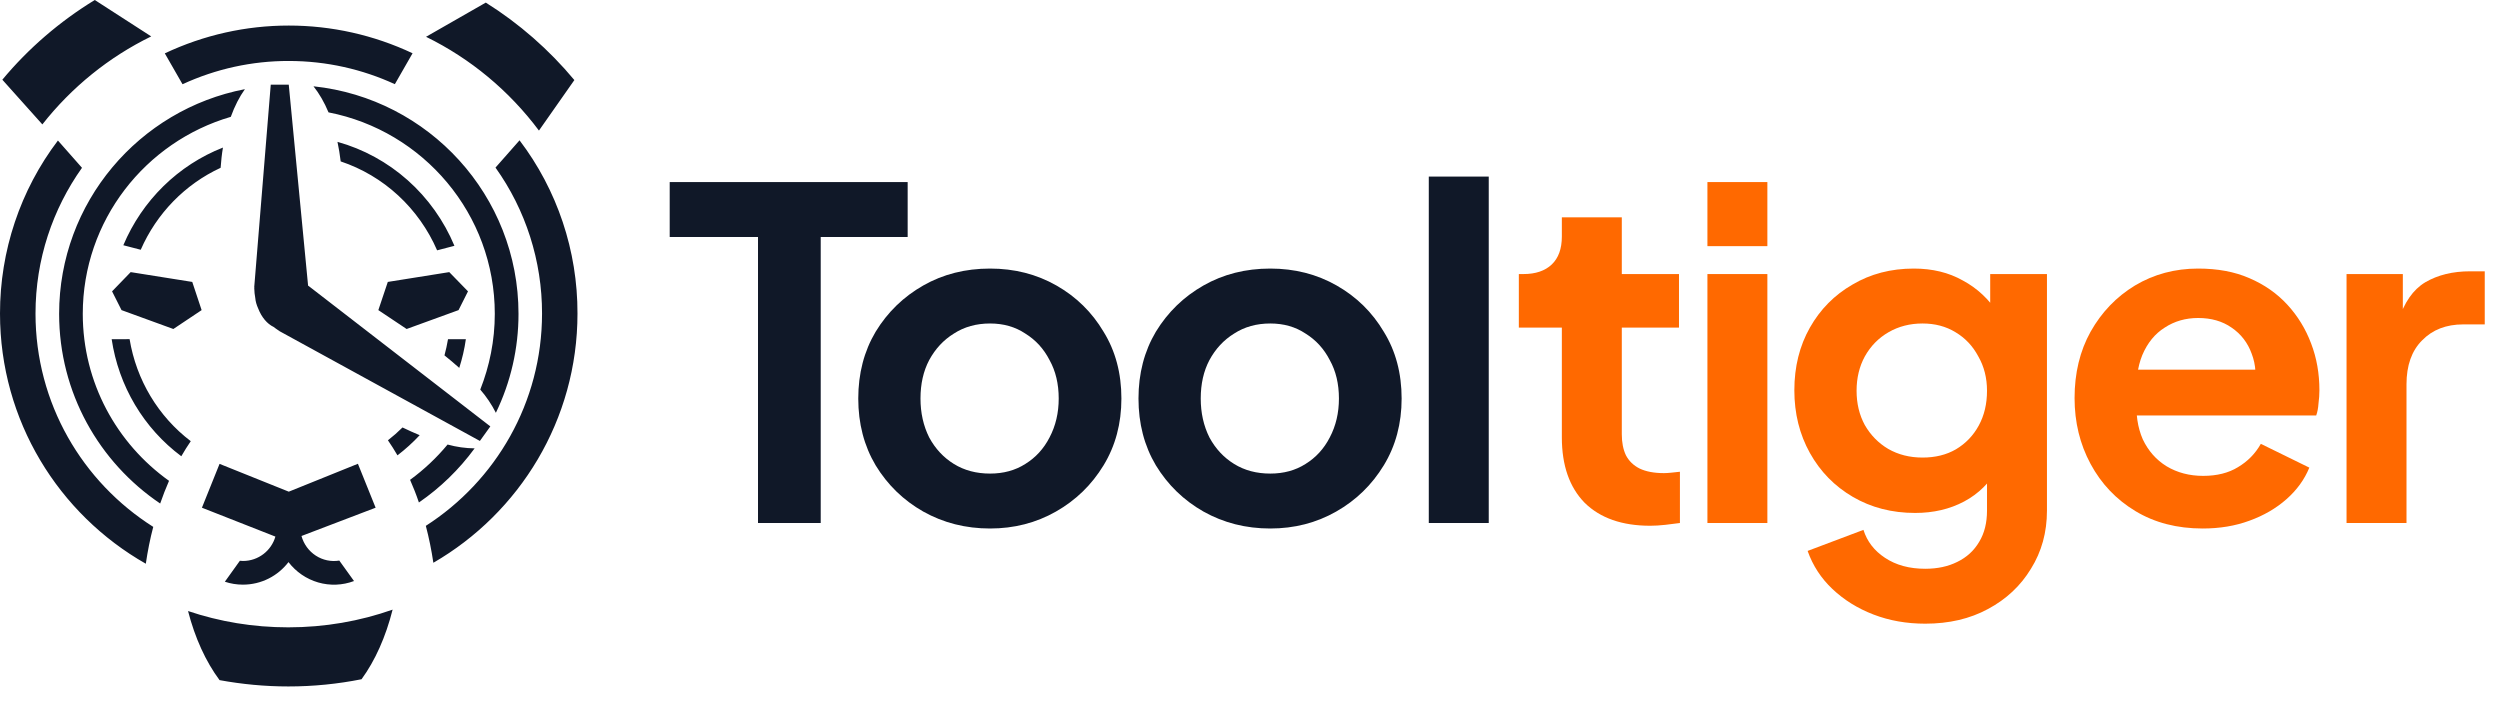 <svg width="157" height="44" viewBox="0 0 157 44" fill="none" xmlns="http://www.w3.org/2000/svg">
<path d="M5.952 -1.14441e-05C3.753 1.343 1.787 3.035 0.147 5.006L2.66 7.813C4.502 5.472 6.839 3.583 9.496 2.286L5.952 -1.14441e-05ZM30.508 0.163L26.755 2.311C29.543 3.676 31.973 5.694 33.846 8.2L36.07 5.028C34.48 3.118 32.602 1.476 30.508 0.163ZM18.136 1.605C15.447 1.603 12.789 2.199 10.35 3.351L11.462 5.29C13.558 4.323 15.834 3.825 18.136 3.829C20.513 3.829 22.767 4.354 24.797 5.286L25.909 3.345C23.473 2.198 20.82 1.604 18.136 1.605ZM17.003 5.317L15.966 18.027H15.972L15.968 18.104C15.974 18.317 15.993 18.518 16.031 18.714C16.049 18.928 16.112 19.149 16.213 19.37C16.428 19.924 16.775 20.338 17.186 20.534C17.28 20.611 17.384 20.678 17.484 20.747C17.505 20.759 17.526 20.772 17.546 20.785V20.793L30.137 27.691L30.793 26.778L19.374 17.954C19.361 17.954 19.355 17.945 19.348 17.939L18.134 5.317H17.003ZM19.685 5.417C20.043 5.866 20.366 6.42 20.631 7.057C26.578 8.216 31.073 13.435 31.073 19.709C31.073 21.391 30.742 22.993 30.161 24.466C30.546 24.909 30.875 25.398 31.141 25.924C32.078 23.991 32.564 21.864 32.562 19.709C32.562 12.29 26.927 6.186 19.685 5.419V5.417ZM15.38 5.599C8.732 6.879 3.713 12.712 3.713 19.709C3.713 24.666 6.229 29.037 10.059 31.621C10.226 31.139 10.411 30.663 10.615 30.196C7.336 27.858 5.198 24.031 5.198 19.709C5.198 13.851 9.123 8.906 14.494 7.337C14.736 6.664 15.039 6.079 15.38 5.599ZM32.627 8.812L31.117 10.525C33.02 13.187 34.044 16.396 34.04 19.688C34.04 25.282 31.134 30.202 26.742 33.023C26.938 33.767 27.096 34.542 27.215 35.342C32.625 32.212 36.266 26.371 36.266 19.69C36.276 15.754 34.996 11.927 32.629 8.814L32.627 8.812ZM3.638 8.825C1.275 11.937 -0.004 15.76 9.98888e-06 19.692C9.98888e-06 26.419 3.683 32.289 9.157 35.402C9.275 34.6 9.428 33.825 9.624 33.088C5.176 30.273 2.23 25.329 2.23 19.692C2.23 16.283 3.31 13.128 5.149 10.538L3.638 8.825ZM21.193 8.908C21.276 9.297 21.344 9.706 21.395 10.136C22.732 10.583 23.963 11.311 25.006 12.274C26.049 13.236 26.882 14.411 27.451 15.721L28.538 15.437C27.877 13.856 26.873 12.447 25.601 11.316C24.329 10.186 22.822 9.362 21.193 8.908ZM14.001 9.267C12.609 9.813 11.338 10.638 10.264 11.691C9.19 12.745 8.333 14.006 7.745 15.401L8.838 15.685C9.836 13.403 11.621 11.572 13.855 10.538C13.887 10.103 13.931 9.675 14.001 9.267ZM8.207 17.089L7.038 18.297L7.632 19.475L10.887 20.661L12.662 19.475L12.074 17.705L8.207 17.089ZM28.214 17.089L24.354 17.705L23.76 19.475L25.536 20.661L28.797 19.475L29.39 18.297L28.214 17.089ZM7.013 21.303C7.23 22.761 7.728 24.161 8.478 25.422C9.229 26.684 10.217 27.781 11.386 28.652C11.575 28.326 11.771 28.009 11.98 27.706C9.937 26.154 8.561 23.859 8.139 21.299L7.013 21.303ZM28.135 21.303C28.078 21.648 28.001 21.984 27.913 22.318C28.241 22.583 28.55 22.84 28.842 23.104C29.025 22.525 29.17 21.921 29.256 21.301L28.135 21.303ZM25.278 26.845C24.988 27.132 24.683 27.401 24.362 27.65C24.569 27.953 24.773 28.268 24.961 28.596C25.46 28.212 25.928 27.79 26.356 27.33C25.992 27.179 25.632 27.017 25.278 26.845ZM28.109 27.917C27.416 28.752 26.625 29.497 25.753 30.134C25.952 30.587 26.143 31.065 26.307 31.556C27.653 30.631 28.836 29.482 29.807 28.157C29.234 28.151 28.662 28.07 28.109 27.917ZM22.477 29.125L18.136 30.877L13.788 29.131L12.681 31.884L17.295 33.698C17.043 34.581 16.225 35.229 15.26 35.229C15.196 35.229 15.128 35.221 15.064 35.216L14.121 36.532C14.476 36.652 14.856 36.716 15.252 36.716C16.423 36.716 17.457 36.161 18.117 35.3C18.59 35.917 19.244 36.364 19.984 36.578C20.723 36.792 21.511 36.761 22.232 36.489L21.308 35.204C20.795 35.289 20.269 35.178 19.831 34.893C19.393 34.608 19.073 34.169 18.933 33.66L23.589 31.884L22.477 29.125ZM24.656 38.285C22.601 39.008 20.403 39.397 18.104 39.397C15.899 39.397 13.788 39.041 11.809 38.373C12.244 40.061 12.921 41.546 13.788 42.712C15.188 42.969 16.632 43.109 18.111 43.109C19.685 43.109 21.221 42.952 22.705 42.656C23.559 41.486 24.226 39.992 24.656 38.285Z" fill="#101828"/>
<path d="M47.603 32.845V14.883H42.057V11.434H57.001V14.883H51.541V32.845H47.603Z" fill="#101828"/>
<path d="M62.176 33.19C60.643 33.19 59.244 32.835 57.98 32.126C56.734 31.418 55.738 30.45 54.991 29.224C54.263 27.997 53.899 26.599 53.899 25.028C53.899 23.457 54.263 22.058 54.991 20.832C55.738 19.606 56.734 18.638 57.98 17.929C59.225 17.22 60.624 16.866 62.176 16.866C63.709 16.866 65.098 17.22 66.343 17.929C67.588 18.638 68.575 19.606 69.303 20.832C70.05 22.039 70.424 23.438 70.424 25.028C70.424 26.599 70.05 27.997 69.303 29.224C68.556 30.45 67.56 31.418 66.314 32.126C65.069 32.835 63.689 33.19 62.176 33.19ZM62.176 29.741C63.019 29.741 63.757 29.54 64.389 29.137C65.04 28.735 65.548 28.18 65.912 27.471C66.295 26.743 66.487 25.928 66.487 25.028C66.487 24.108 66.295 23.303 65.912 22.614C65.548 21.905 65.04 21.349 64.389 20.947C63.757 20.525 63.019 20.315 62.176 20.315C61.314 20.315 60.557 20.525 59.905 20.947C59.254 21.349 58.737 21.905 58.353 22.614C57.989 23.303 57.807 24.108 57.807 25.028C57.807 25.928 57.989 26.743 58.353 27.471C58.737 28.18 59.254 28.735 59.905 29.137C60.557 29.54 61.314 29.741 62.176 29.741Z" fill="#101828"/>
<path d="M79.774 33.19C78.241 33.19 76.843 32.835 75.578 32.126C74.333 31.418 73.337 30.45 72.589 29.224C71.861 27.997 71.497 26.599 71.497 25.028C71.497 23.457 71.861 22.058 72.589 20.832C73.337 19.606 74.333 18.638 75.578 17.929C76.824 17.22 78.222 16.866 79.774 16.866C81.307 16.866 82.696 17.22 83.941 17.929C85.187 18.638 86.174 19.606 86.901 20.832C87.649 22.039 88.022 23.438 88.022 25.028C88.022 26.599 87.649 27.997 86.901 29.224C86.154 30.45 85.158 31.418 83.913 32.126C82.667 32.835 81.288 33.19 79.774 33.19ZM79.774 29.741C80.617 29.741 81.355 29.54 81.987 29.137C82.638 28.735 83.146 28.18 83.51 27.471C83.894 26.743 84.085 25.928 84.085 25.028C84.085 24.108 83.894 23.303 83.51 22.614C83.146 21.905 82.638 21.349 81.987 20.947C81.355 20.525 80.617 20.315 79.774 20.315C78.912 20.315 78.155 20.525 77.504 20.947C76.852 21.349 76.335 21.905 75.952 22.614C75.588 23.303 75.406 24.108 75.406 25.028C75.406 25.928 75.588 26.743 75.952 27.471C76.335 28.18 76.852 28.735 77.504 29.137C78.155 29.54 78.912 29.741 79.774 29.741Z" fill="#101828"/>
<path d="M89.728 32.845V11.089H93.493V32.845H89.728Z" fill="#101828"/>
<path d="M103.631 33.017C101.868 33.017 100.498 32.538 99.521 31.58C98.563 30.603 98.084 29.233 98.084 27.471V20.573H95.383V17.211H95.67C96.436 17.211 97.03 17.009 97.452 16.607C97.873 16.205 98.084 15.62 98.084 14.854V13.647H101.849V17.211H105.441V20.573H101.849V27.27C101.849 27.787 101.935 28.227 102.108 28.591C102.299 28.956 102.587 29.233 102.97 29.425C103.372 29.616 103.88 29.712 104.493 29.712C104.627 29.712 104.78 29.703 104.953 29.684C105.144 29.664 105.326 29.645 105.499 29.626V32.845C105.231 32.883 104.924 32.922 104.579 32.96C104.234 32.998 103.918 33.017 103.631 33.017Z" fill="#FF6900"/>
<path d="M107.226 32.845V17.211H110.991V32.845H107.226ZM107.226 15.458V11.434H110.991V15.458H107.226Z" fill="#FF6900"/>
<path d="M120.904 39.167C119.736 39.167 118.653 38.976 117.657 38.593C116.66 38.21 115.798 37.673 115.07 36.983C114.361 36.313 113.844 35.518 113.518 34.598L117.024 33.276C117.254 34.004 117.705 34.588 118.375 35.029C119.065 35.489 119.908 35.719 120.904 35.719C121.671 35.719 122.341 35.575 122.916 35.288C123.51 35 123.97 34.579 124.296 34.023C124.621 33.487 124.784 32.835 124.784 32.069V28.505L125.503 29.367C124.966 30.306 124.248 31.015 123.347 31.494C122.447 31.973 121.422 32.213 120.272 32.213C118.816 32.213 117.513 31.877 116.363 31.207C115.214 30.536 114.313 29.616 113.662 28.448C113.011 27.279 112.685 25.967 112.685 24.511C112.685 23.035 113.011 21.723 113.662 20.573C114.313 19.424 115.204 18.523 116.335 17.872C117.465 17.201 118.749 16.866 120.186 16.866C121.355 16.866 122.38 17.115 123.261 17.613C124.161 18.092 124.909 18.791 125.503 19.711L124.985 20.659V17.211H128.549V32.069C128.549 33.429 128.214 34.646 127.543 35.719C126.892 36.792 125.991 37.635 124.842 38.248C123.711 38.861 122.399 39.167 120.904 39.167ZM120.732 28.735C121.537 28.735 122.236 28.563 122.83 28.218C123.443 27.854 123.922 27.356 124.267 26.723C124.612 26.091 124.784 25.363 124.784 24.539C124.784 23.735 124.602 23.016 124.238 22.384C123.893 21.732 123.414 21.225 122.801 20.861C122.207 20.497 121.517 20.315 120.732 20.315C119.946 20.315 119.237 20.497 118.605 20.861C117.973 21.225 117.475 21.732 117.111 22.384C116.766 23.016 116.593 23.735 116.593 24.539C116.593 25.344 116.766 26.062 117.111 26.695C117.475 27.327 117.963 27.825 118.576 28.189C119.209 28.553 119.927 28.735 120.732 28.735Z" fill="#FF6900"/>
<path d="M138.33 33.19C136.721 33.19 135.313 32.826 134.106 32.098C132.898 31.37 131.96 30.383 131.289 29.137C130.618 27.892 130.283 26.513 130.283 24.999C130.283 23.428 130.618 22.039 131.289 20.832C131.979 19.606 132.908 18.638 134.077 17.929C135.265 17.22 136.587 16.866 138.043 16.866C139.269 16.866 140.342 17.067 141.262 17.469C142.2 17.872 142.996 18.427 143.647 19.136C144.298 19.845 144.797 20.659 145.141 21.579C145.486 22.48 145.659 23.457 145.659 24.511C145.659 24.779 145.64 25.056 145.601 25.344C145.582 25.631 145.534 25.88 145.458 26.091H133.387V23.217H143.331L141.549 24.568C141.721 23.687 141.674 22.901 141.405 22.211C141.156 21.522 140.735 20.976 140.141 20.573C139.566 20.171 138.867 19.97 138.043 19.97C137.257 19.97 136.558 20.171 135.945 20.573C135.332 20.956 134.862 21.531 134.537 22.298C134.23 23.045 134.115 23.955 134.192 25.028C134.115 25.986 134.24 26.838 134.565 27.586C134.91 28.314 135.408 28.879 136.06 29.281C136.73 29.684 137.497 29.885 138.359 29.885C139.221 29.885 139.949 29.703 140.543 29.339C141.156 28.975 141.635 28.486 141.98 27.873L145.026 29.367C144.72 30.115 144.241 30.776 143.589 31.35C142.938 31.925 142.162 32.376 141.262 32.701C140.38 33.027 139.403 33.19 138.33 33.19Z" fill="#FF6900"/>
<path d="M147.363 32.845V17.211H150.898V20.688L150.611 20.171C150.975 19.002 151.54 18.188 152.306 17.728C153.092 17.268 154.031 17.038 155.123 17.038H156.042V20.372H154.692C153.619 20.372 152.757 20.707 152.105 21.378C151.454 22.029 151.128 22.949 151.128 24.137V32.845H147.363Z" fill="#FF6900"/>
</svg>
